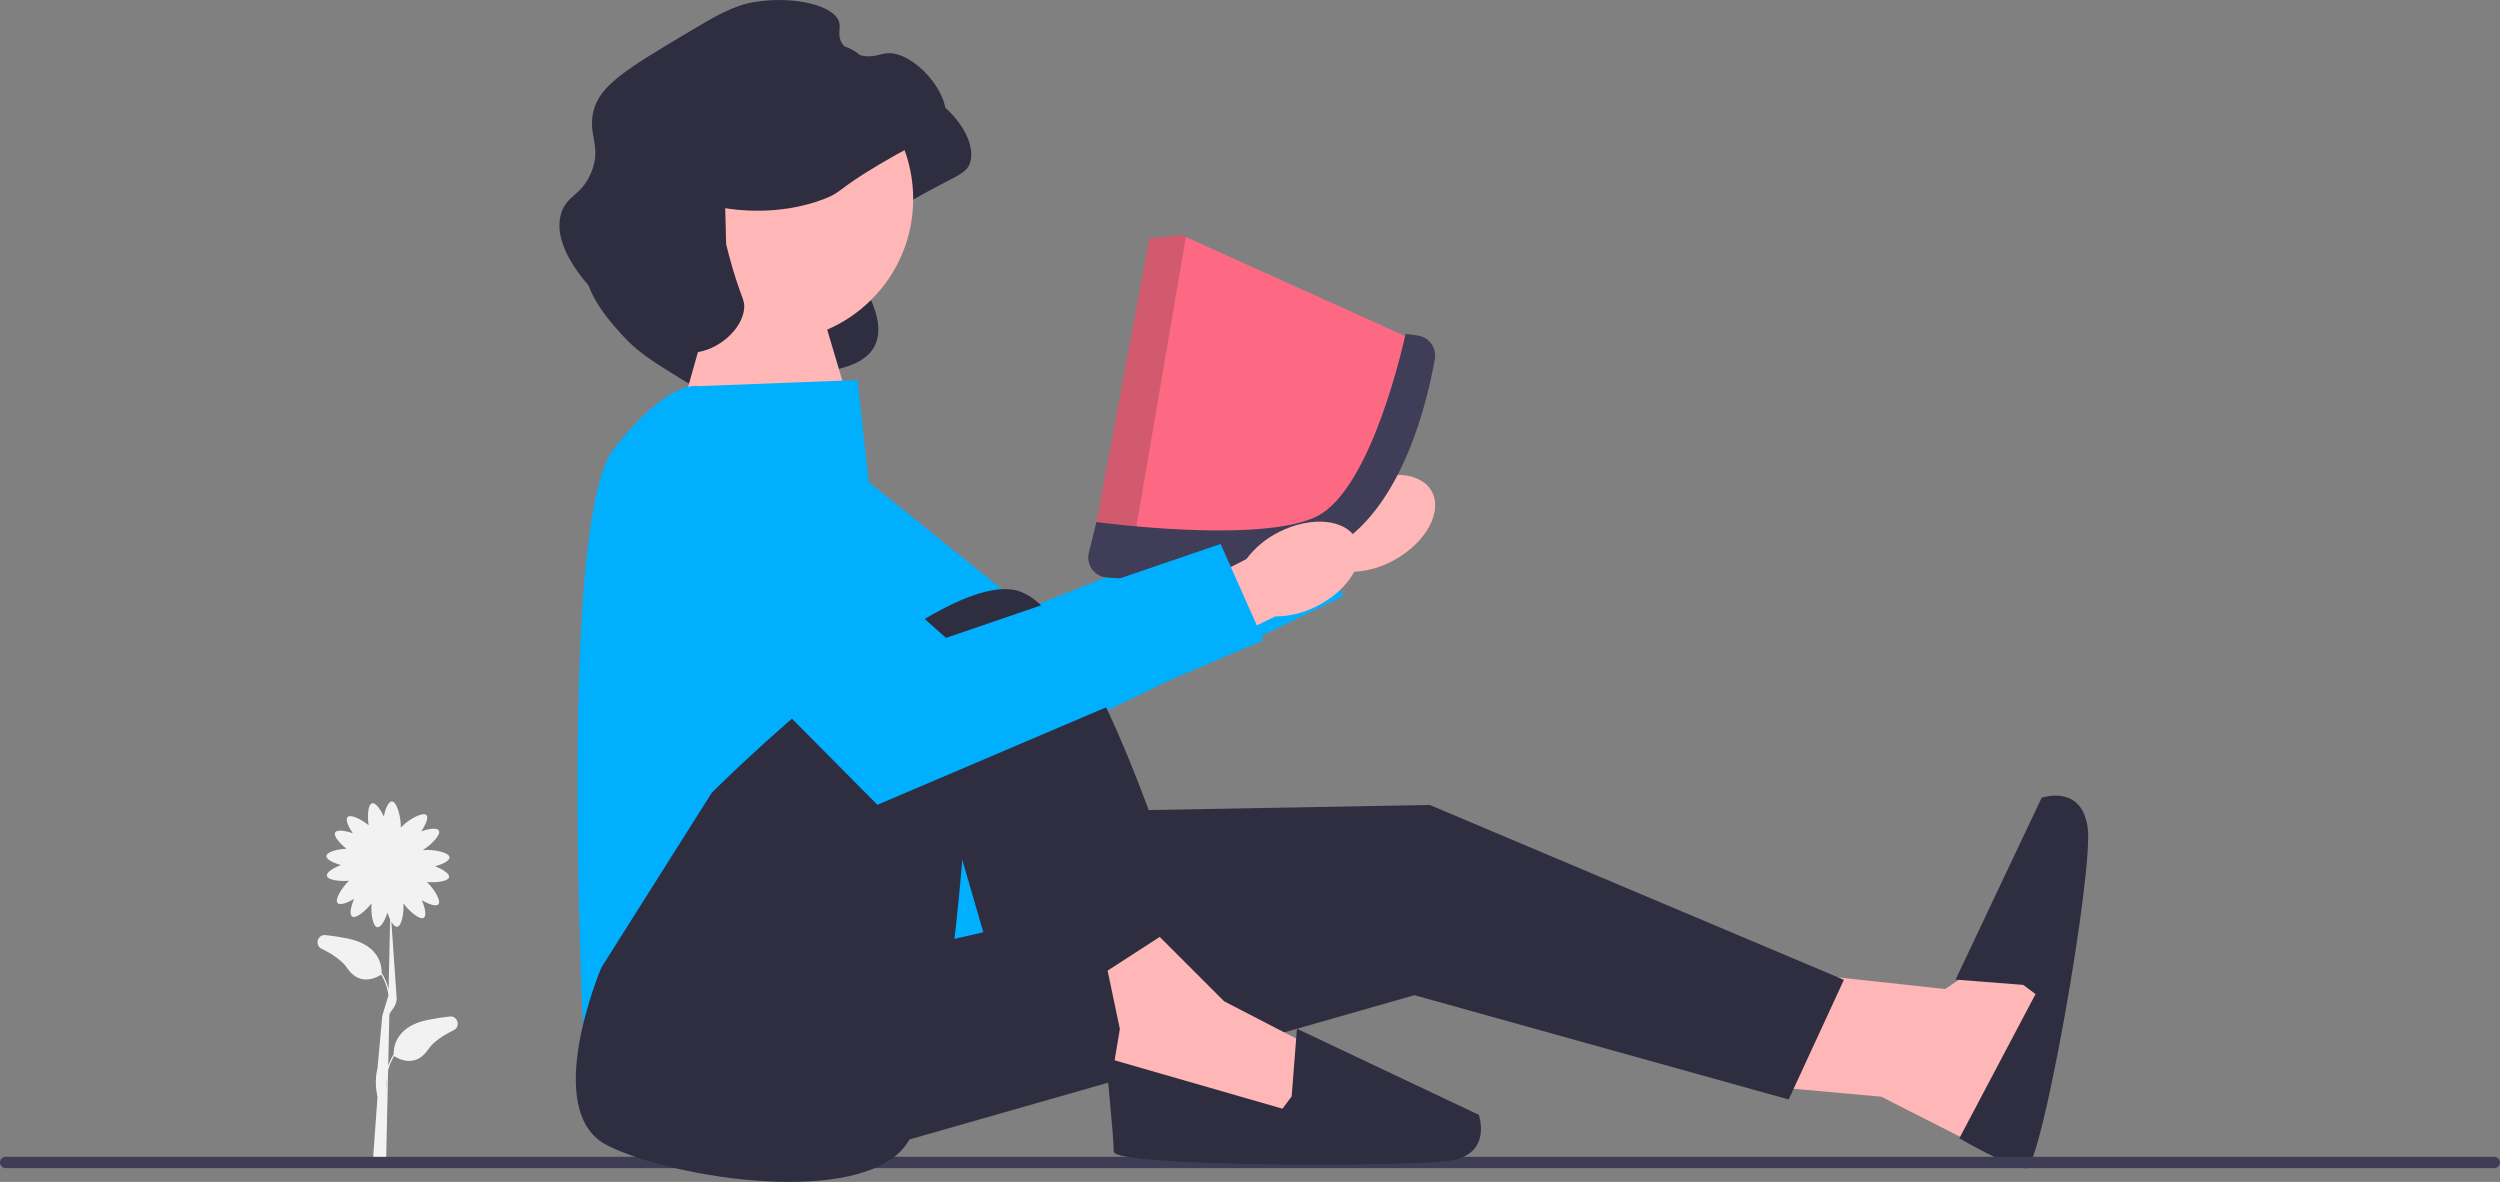 <svg xmlns="http://www.w3.org/2000/svg" width="692.68" height="327.472" viewBox="0 0 692.68 327.472" xmlns:xlink="http://www.w3.org/1999/xlink"><rect x="0" y="0" width="692.68" height="327.472" fill="#808080" stroke="none"/><path d="M207.953,68.814c.058,.01,.144,.025,.249,.042,2.051,.34,14.454,2.253,26.958-2.51,5.297-2.018,3.49-2.521,15.288-9.536,13.831-8.225,17.381-8.167,18.411-12.002,2.057-7.658-8.925-19.696-16.194-18.904-1.914,.209-3.963,1.35-7.151,.576-.7-.17-3.766-.914-5.261-3.452-1.333-2.264-.204-3.897-.74-5.754-1.407-4.874-13.14-7.306-23.427-5.587-5.916,.988-10.518,3.687-19.48,9.043-15.598,9.323-23.397,13.985-25.15,21.127-1.661,6.769,2.326,9.686-.574,16.933-2.7,6.747-6.989,6.297-8.465,11.755-2.375,8.783,6.44,18.423,10.112,22.439,4.026,4.403,7.876,6.819,12.988,10.027,6.416,4.026,9.624,6.04,13.481,5.835,6.993-.371,27.772,.893,28.043-4.894,.102-2.169,25.303-.393,12.894-23.741-1.522-2.864-31.339,.195-31.733-1.45" fill="#2f2e41"/><polygon points="492.194 301.238 521.246 303.868 557.328 322.193 563.278 300.941 568.475 274.036 557.649 261.286 538.947 274.036 499.844 269.786 492.194 301.238" fill="#ffb6b6"/><polygon points="253.326 212.832 231.224 321.64 391.886 275.737 495.594 304.639 510.895 271.486 396.136 223.033 301.779 224.733 253.326 212.832" fill="#2f2e41"/><path d="M560.588,272.885l3.4,2.55-21.112,39.957s14.261,8.32,18.511,8.32,18.751-82.28,17.051-94.432c-1.7-12.152-12.751-8.25-12.751-8.25l-23.855,50.394,18.754,1.46h-0Z" fill="#2f2e41"/><path d="M90.199,259.086c-2.228-.24-3.097,2.811-1.084,3.796,2.915,1.427,5.657,3.224,7.087,5.353,3.654,5.443,8.703,2.297,9.421,1.808,1.18,1.965,1.762,3.95,2.012,5.716l-1.722,5.706c-.075,.381,.003-.011,0,0h0l-1.32,14.522c-.904,3.528-.222,6.924,0,7.921l-1.32,18.483,3.691,.03,.398-18.083,.077-.023c-.002-.007-.03-.106-.07-.283l.164-7.472c.332-1.28,.858-2.624,1.66-3.959,.718,.488,5.767,3.635,9.421-1.808,1.429-2.129,4.172-3.927,7.087-5.353,2.013-.985,1.144-4.035-1.084-3.796-1.888,.203-3.947,.508-6.138,.954-9.288,1.891-9.481,8.198-9.399,9.644l-.063-.039c-.634,1.018-1.105,2.043-1.454,3.045l.31-14.07c.192-.997,2.338-2.576,2.002-4.995l-1.435-20.777c.507,.87,1.068,1.435,1.598,1.375,1.267-.145,1.906-3.812,1.745-6.481,1.575,2.182,4.562,4.718,5.651,3.989,.824-.551,.335-2.821-.564-4.884,1.875,1.129,3.951,1.872,4.596,1.155,.879-.979-1.228-4.318-3.171-6.182,2.601,.243,5.909-.172,6.125-1.355,.179-.975-1.79-2.206-3.897-2.998,2.116-.558,4.096-1.53,4.03-2.492-.094-1.37-4.301-2.199-6.992-2.016-.155,.011-.301,.025-.439,.041,2.306-1.399,5.143-4.282,4.479-5.438-.494-.86-2.792-.527-4.911,.231,1.255-1.794,2.136-3.815,1.465-4.506-.957-.985-4.703,1.101-6.639,2.981-.18,.175-.338,.342-.476,.502,.007-.137,.011-.281,.011-.433,0-2.698-1.113-6.839-2.487-6.839-.964,0-1.8,2.041-2.212,4.19-.934-2.048-2.295-3.929-3.256-3.684-1.149,.292-1.348,3.525-.953,6.086-2.027-1.644-4.996-3.131-5.833-2.269-.672,.692,.21,2.713,1.465,4.506-2.12-.757-4.418-1.09-4.911-.231-.537,.935,1.219,3.003,3.131,4.499-2.535,.116-5.473,.882-5.551,2.025-.066,.962,1.914,1.934,4.03,2.492-2.107,.792-4.076,2.023-3.897,2.998,.217,1.184,3.525,1.598,6.125,1.355-1.943,1.864-4.05,5.204-3.171,6.182,.644,.717,2.721-.025,4.596-1.155-.9,2.063-1.388,4.333-.564,4.884,1.031,.69,3.765-1.548,5.39-3.64-.238,2.671,.319,6.43,1.596,6.604,.982,.134,2.122-1.889,2.817-4.03,.209,.666,.459,1.317,.734,1.89l-.425,19.329c-.353-1.431-.938-2.947-1.872-4.445l-.063,.039c.081-1.446-.111-7.753-9.399-9.644-2.191-.446-4.25-.751-6.138-.954l0-0Zm16.93,39.62l-.07,3.162c-.064-.887-.071-1.967,.07-3.162Z" fill="#f2f2f2"/><path d="M691.109,320.509H1.571c-.871,0-1.571,.7-1.571,1.571,0,.871,.7,1.571,1.571,1.571H691.109c.871,0,1.571-.7,1.571-1.571s-.7-1.571-1.571-1.571Z" fill="#3f3d56"/><polygon points="187.55 118.178 198.601 79.075 225.803 79.925 235.154 111.377 187.55 118.178" fill="#ffb6b6"/><path d="M193.396,106.999l-0,0s-8.076-2.125-23.377,17.426c-15.301,19.551-8.501,158.962-8.501,158.962l110.933-25.077-29.029-99.94-5.824-53.072-44.203,1.7v0Z" fill="#00b0ff"/><g><path id="uuid-b9858c30-f397-4403-a0fe-0b031a3a9912-395" d="M366.457,142.905l-36.494,21.13,8.015,14.737,37.215-20.364c3.996-.2,7.886-1.355,11.344-3.367,8.725-4.917,13.259-13.4,10.132-18.951-3.128-5.551-12.734-6.066-21.455-1.149-3.513,1.917-6.516,4.648-8.757,7.964Z" fill="#ffb6b6"/><polygon points="191.567 146.19 267.571 215.805 372.237 165.167 359.108 139.071 284.357 168.705 212.684 111.006 191.567 146.19" fill="#00b0ff"/></g><path d="M166.619,268.086l30.602-48.454s61.205-61.205,84.156-56.104c22.952,5.1,50.154,101.158,50.154,101.158l-22.952,14.451-40.803-56.954s-4.25,78.206-16.891,95.207c-12.64,17.001-63.865,9.351-82.567,0s-1.7-49.304-1.7-49.304v0Z" fill="#2f2e41"/><polygon points="306.88 268.936 310.28 285.087 308.58 295.288 314.53 307.189 361.284 312.289 363.834 290.188 339.182 277.437 321.331 259.585 306.88 268.936" fill="#ffb6b6"/><path d="M357.884,303.789l-2.55,3.4-48.962-14.11s2.209,21.76,2.209,26.011,80.756,4.25,92.908,2.55c12.152-1.7,8.25-12.751,8.25-12.751l-50.394-23.855-1.46,18.754v0Z" fill="#2f2e41"/><g><polygon points="302.065 154.014 343.466 157.629 367.818 150.194 381.606 133.353 392.881 94.718 328.571 65.676 327.397 65.148 318.485 66.005 302.436 152.021 302.065 154.014" fill="#fd6982"/><polygon points="302.436 152.021 313.565 153.533 328.571 65.676 327.397 65.148 318.485 66.005 302.436 152.021" fill="#241f20" opacity=".2"/><path d="M306.605,159.994c-1.617-.128-3.089-.956-4.039-2.27s-1.272-2.973-.884-4.548l2.097-8.525,.191,.026c.114,.015,11.547,1.54,24.718,2.094,17.405,.733,29.925-.554,36.206-3.72,15.47-7.803,24.418-49.93,24.506-50.355l.041-.197,3.364,.466c1.522,.211,2.858,1.011,3.761,2.252,.902,1.238,1.252,2.75,.987,4.258-2.072,11.78-8.849,40.39-26.986,51.598-.178,.11-.355,.217-.535,.325-18.203,10.835-50.355,9.63-63.427,8.597Z" fill="#3f3d58"/></g><g><path id="uuid-89ceabf5-3d72-4b0e-954e-73915df3a7c3-396" d="M354.477,147.354c-3.601,1.747-6.731,4.331-9.127,7.536l-37.461,19.363,7.303,15.103,38.145-18.564c4.001-.009,7.941-.977,11.492-2.821,8.95-4.495,13.884-12.752,11.025-18.445-2.859-5.694-12.43-6.667-21.375-2.172l-0,0Z" fill="#ffb6b6"/><polygon points="170.503 149.822 243.097 222.986 350.061 177.402 338.192 150.709 262.112 176.741 193.276 115.686 170.503 149.822" fill="#00b0ff"/></g><circle cx="213.626" cy="55.128" r="39.395" fill="#ffb6b6"/><path d="M200.937,57.677c.058,.01,.144,.025,.249,.042,2.051,.34,14.454,2.253,26.958-2.51,5.297-2.018,3.49-2.521,15.288-9.536,13.831-8.225,17.381-8.167,18.411-12.002,2.057-7.658-8.925-19.696-16.194-18.904-1.914,.209-3.963,1.35-7.151,.576-.7-.17-3.766-.914-5.261-3.452-1.333-2.264-.204-3.897-.74-5.754-1.407-4.874-13.14-7.306-23.427-5.587-5.916,.988-10.518,3.687-19.48,9.043-15.598,9.323-23.397,13.985-25.15,21.127-1.661,6.769,2.326,9.686-.574,16.933-2.7,6.747-6.989,6.297-8.465,11.755-2.375,8.783,6.44,18.423,10.112,22.439,4.026,4.403,7.876,6.819,12.988,10.027,6.416,4.026,9.624,6.04,13.481,5.835,6.993-.371,13.948-6.708,14.219-12.495,.102-2.169-.803-2.819-3.042-10.274-.933-3.106-1.58-5.67-1.973-7.315" fill="#2f2e41"/></svg>